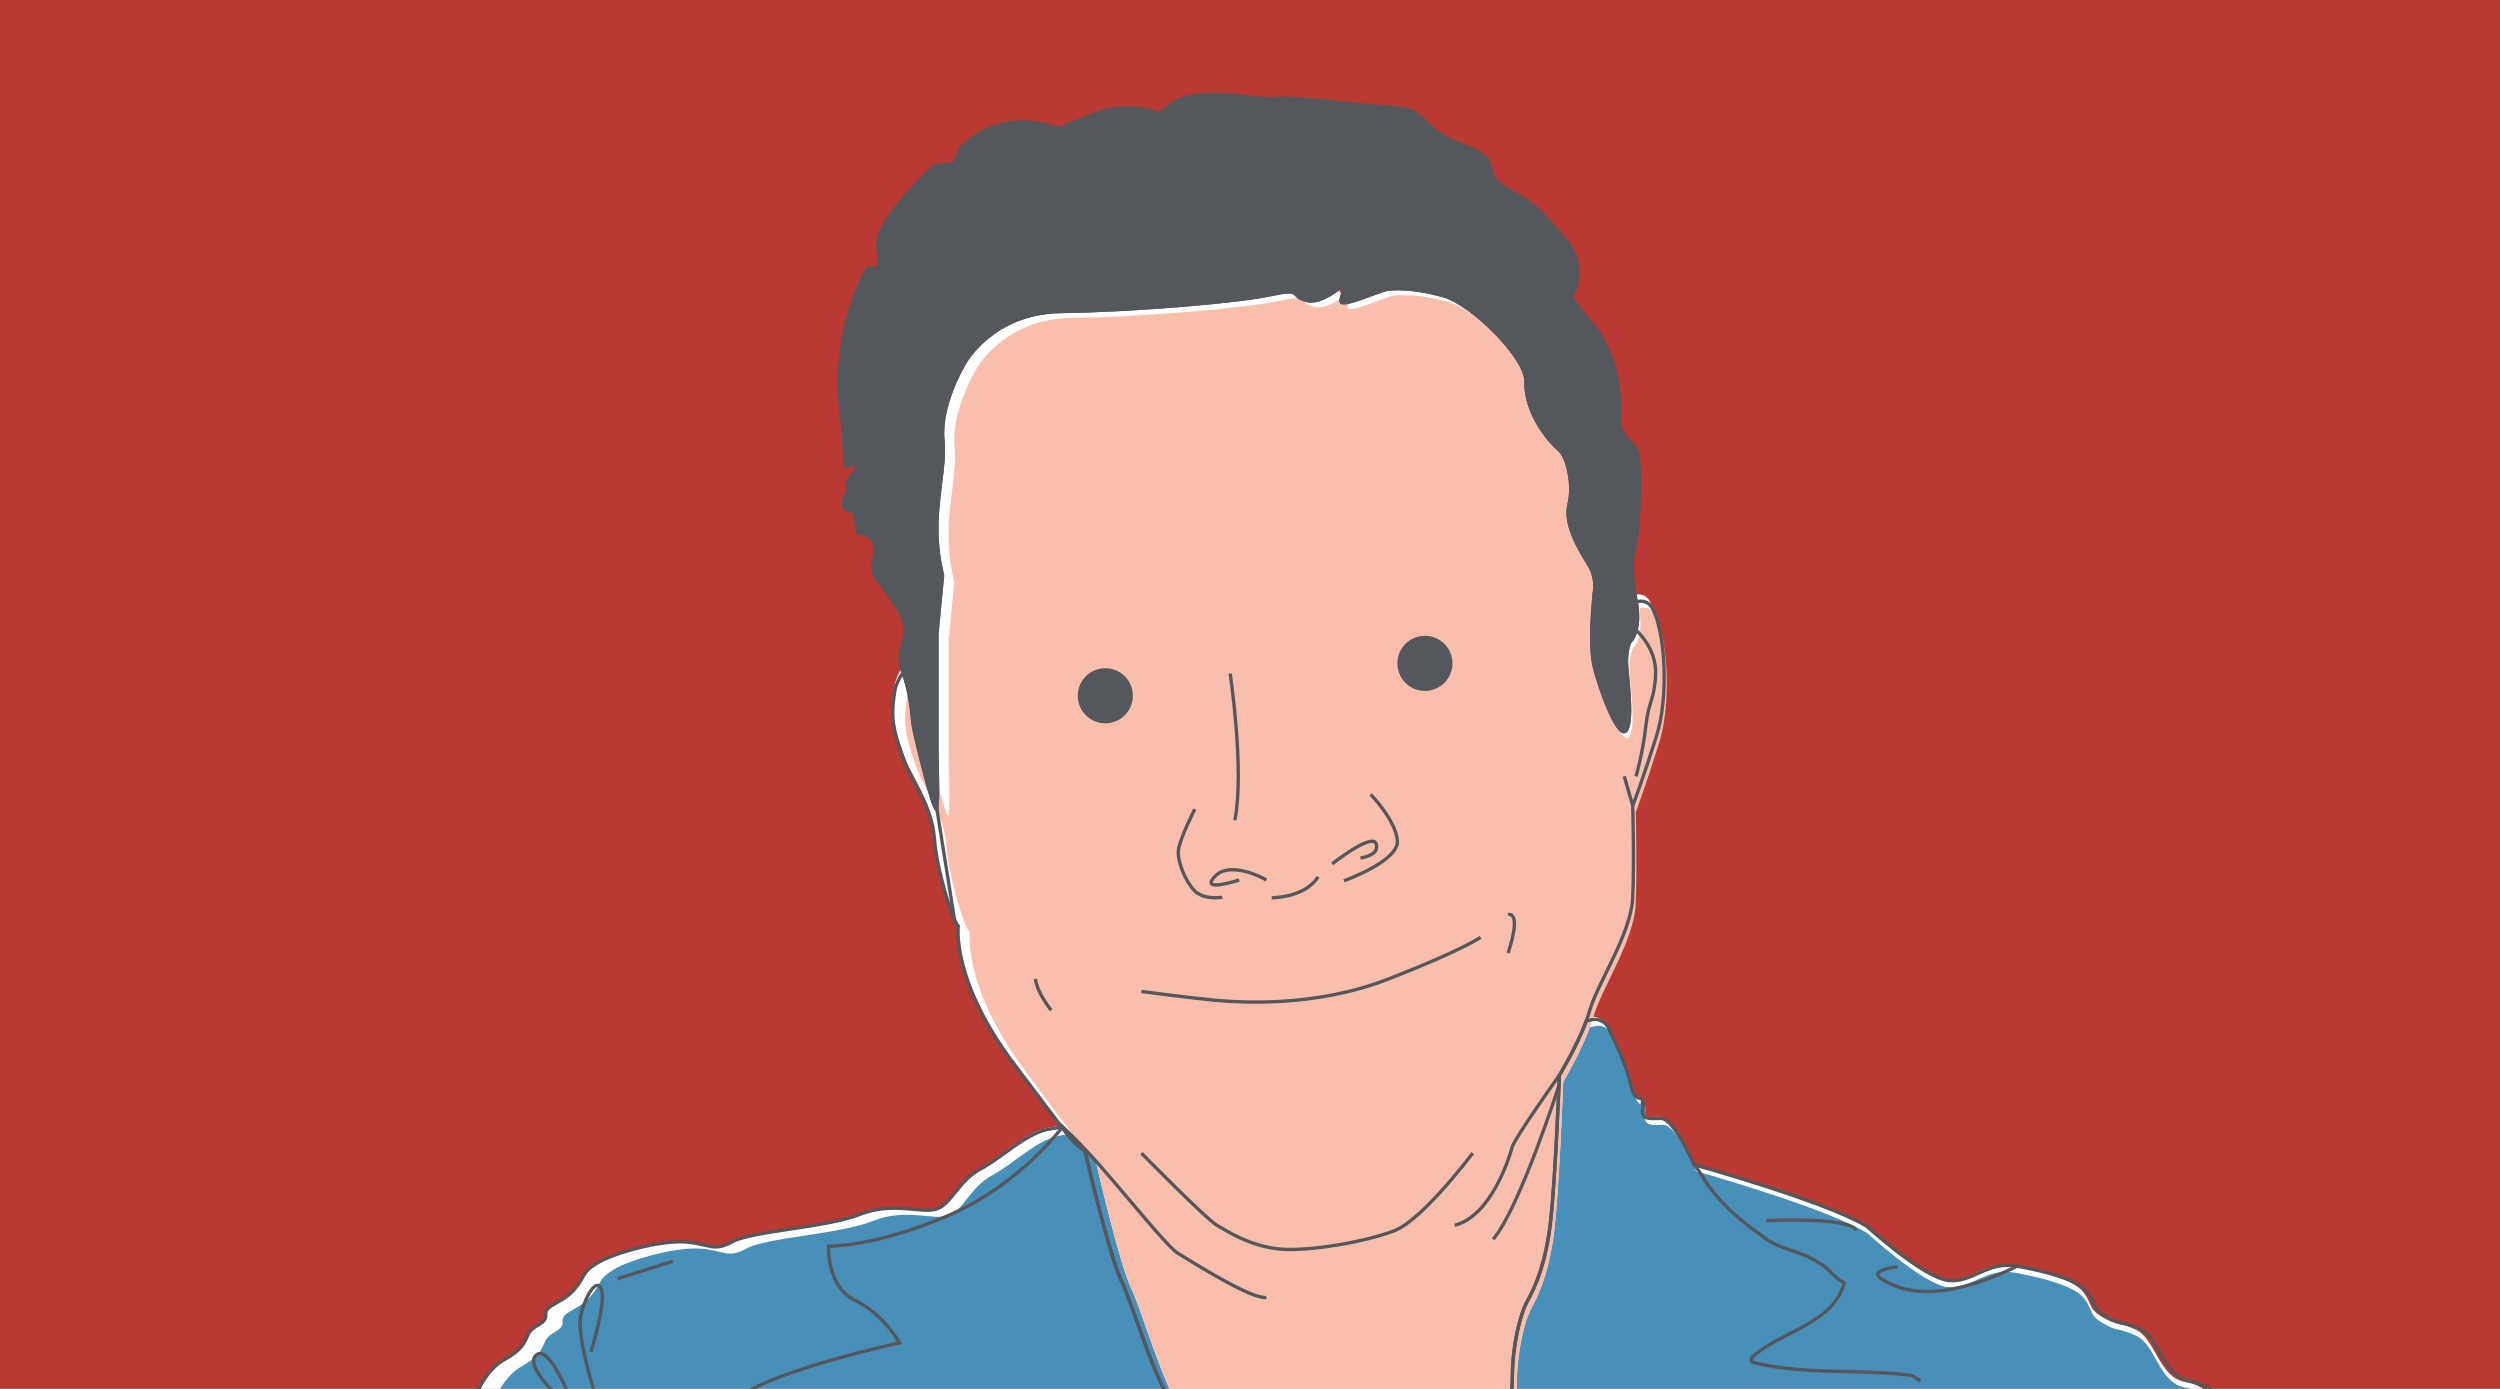 <?xml version="1.0" encoding="UTF-8"?>
<svg id="Layer_3" data-name="Layer 3" xmlns="http://www.w3.org/2000/svg" viewBox="0 0 841.89 467.72">
  <defs>
    <style>
      .cls-1 {
        fill: #4890ba;
      }

      .cls-1, .cls-2, .cls-3, .cls-4, .cls-5 {
        stroke-width: 0px;
      }

      .cls-2, .cls-6 {
        fill: #54575c;
      }

      .cls-3 {
        fill: #ba3932;
      }

      .cls-4 {
        fill: #fabeac;
      }

      .cls-7 {
        fill: none;
      }

      .cls-7, .cls-6 {
        stroke: #54575c;
        stroke-miterlimit: 10;
        stroke-width: 1.13px;
      }

      .cls-5 {
        fill: #fff;
      }
    </style>
  </defs>
  <rect class="cls-3" x="-1.58" width="845.06" height="467.72"/>
  <g>
    <g>
      <path class="cls-5" d="M392.64,470.16c-6.15-11.59-11.8-31.54-15.15-38.55-3.74-7.83-10.52-36.57-12.16-43.66-.17-.75-.68-1.35-1.34-1.71-.98-.54-2.89-2.23-6.53-7.08-.99.02-2.51.19-4.84.66-7.41,1.5-15.55,9.75-22.59,13.51s-9.63,11.63-14.44,13.51c-4.81,1.88-14.81-2.63-25.92,1.88-11.11,4.5-36.29,5.63-42.95,9.36-6.67,3.73-7.78.4-16.29.02-8.52-.38-23.33,3.75-28.88,7.13-5.55,3.38-3.7,4.13-7.78,9-4.07,4.88-10,5.25-9.63,8.63.37,3.38-4.44,3.38-5.92,6.75-1.48,3.38-2.22,5.25-8.15,8.63s-8.89,10.88-8.89,10.88l85.91,1.04h145.55Z"/>
      <path class="cls-5" d="M745.42,470.16c-2.55-2.13-5.81-4.16-9.55-4.79-8.89-1.5-10-14.63-16.66-17.63-6.67-3-5.92-1.13-11.11-4.13-5.18-3-3.33-4.5-6.67-8.63-3.33-4.13-13.33-6.75-23.33-8.63-10-1.88-14.81,5.63-22.96,4.88-8.15-.75-27.4-18.38-27.4-18.38-14.07-8.63-58.14-21.01-58.14-21.01,0,0-6.67-15.76-11.11-15.76-2.62,0-5.34.52-6.11-1.38-.54-1.32.97-5.22-.55-5.38-3.7-.38-2.59-4.5-6.29-13.51-1.91-4.64-3.58-8.23-4.75-10.62-1-2.04-3.22-3.15-5.43-2.71l-1.9.37c-3.21,8.81-9.05,18.53-9.05,18.53,0,0-1.34,35.25-2.94,49.62-1.61,14.37-5.08,22.24-7.76,27.12-2.68,4.88-5.08,15.73-5.08,26.03,0,2.38-.22,4.36-.55,6.01h237.35Z"/>
      <path class="cls-5" d="M314.6,280.85c.8,10.85,6.16,28.2,8.03,29.83,0,0-2.41,18.44,18.73,46.91,7.41,9.97,12.54,16.85,16.09,21.58,3.64,4.85,5.55,6.54,6.53,7.08.66.37,1.17.97,1.34,1.71,1.64,7.09,8.41,35.83,12.16,43.66,3.35,7,9,26.95,15.15,38.55h115.44c.33-1.65.55-3.62.55-6.01,0-10.3,2.41-21.15,5.08-26.03,2.68-4.88,6.16-12.74,7.76-27.12,1.61-14.37,2.94-49.62,2.94-49.62,0,0,5.84-9.72,9.05-18.53.43-1.17.81-2.32,1.12-3.44,2.68-9.49,13.92-26.03,14.45-38.51.54-12.47,0-31.18,0-31.18,0,0,3.21-8.41,8.03-23.86,4.1-13.15,2.97-35.53-1.58-43.58-1.04-1.83-3.27-2.59-5.24-1.89.19,1.42.35,2.84.4,4.26.27,7.05-2.68,9.49-2.68,9.49,0,0-1.07,2.44-1.07,6.51s2.41,19.25,0,23.32c-2.41,4.07-9.37-14.64-10.97-22.51-.95-4.64-.71-12.1-.36-17.45.24-3.72.54-6.42.54-6.42l-.03-.02c.53-2.94.3-6.55-2.02-10.28-3.26-5.23-8.03-13.56-6.42-20.07,1.61-6.51-.33-15.8-3.21-18.44-6.44-5.9-11.51-15.19-11.24-23.32.27-8.13-18.2-26.57-27.83-29.29-9.63-2.71-15.79-2.44-18.47-2.17-2.68.27-15.79,6.51-15.79,4.07s2.41-5.97,1.61-5.97-7.76,7.32-13.38,5.69c-5.62-1.63-.8-4.34-12.04-1.9-11.24,2.44-46.83,5.42-70.12,5.69-23.28.27-32.54,17.72-32.54,17.72,0,0-8.37,13.93-7.18,26.05.91,9.27-2.5,19.61-1.97,32.91.16,4.08.7,8.44,1.85,13.13l-1.91,19.99s0,34.99,0,38.52.54,16.81,0,20.61c-.54,3.8-7.76-26.03-8.03-28.74-.27-2.71-.8-10.85-3.36-17.36-1.39,2.19-2.42,4.39-2.72,6.37-1.2,7.88-1.24,11.81,3.38,24.23,2.57,6.92,9.13,14.96,9.93,25.81Z"/>
    </g>
    <g>
      <path class="cls-1" d="M395,470.16c-5.72-11.65-10.91-29.75-14.06-36.33-3.71-7.75-10.42-36.22-12.04-43.24-.17-.74-.67-1.33-1.33-1.7-.97-.54-2.86-2.21-6.47-7.01-.98.02-2.49.19-4.79.66-7.33,1.49-15.4,9.66-22.37,13.38-6.97,3.72-9.53,11.52-14.3,13.38-4.77,1.86-14.67-2.6-25.67,1.86s-35.94,5.57-42.54,9.27c-6.6,3.69-7.7.4-16.14.02s-23.1,3.72-28.6,7.06c-5.5,3.34-3.67,4.09-7.7,8.92-4.03,4.83-9.9,5.2-9.53,8.55.37,3.34-4.4,3.34-5.87,6.69-1.47,3.34-2.2,5.2-8.07,8.55-4.69,2.67-7.5,7.94-8.44,9.96h227.91Z"/>
      <path class="cls-1" d="M742.83,470.16c-2.05-1.35-4.4-2.46-6.98-2.9-8.8-1.49-9.9-14.49-16.5-17.46-6.6-2.97-5.87-1.11-11-4.09-5.13-2.97-3.3-4.46-6.6-8.55-3.3-4.09-13.2-6.69-23.1-8.55s-14.67,5.57-22.74,4.83-27.14-18.21-27.14-18.21c-13.93-8.55-57.57-20.81-57.57-20.81,0,0-6.6-15.61-11-15.61-2.59,0-5.29.51-6.06-1.36-.54-1.31.96-5.17-.55-5.32-3.67-.37-2.57-4.46-6.23-13.38-1.89-4.6-3.54-8.15-4.7-10.52-.99-2.02-3.19-3.12-5.38-2.69l-1.89.37c-3.18,8.72-8.96,18.35-8.96,18.35,0,0-1.33,34.91-2.92,49.14-1.59,14.23-5.04,22.02-7.69,26.85-2.65,4.83-5.04,15.58-5.04,25.78,0,1.53-.09,2.89-.24,4.1h232.27Z"/>
      <path class="cls-4" d="M318.66,284.53c.79,10.74,6.1,27.93,7.95,29.54,0,0-2.39,18.26,18.55,46.46,7.34,9.88,12.42,16.68,15.94,21.37,3.61,4.8,5.5,6.47,6.47,7.01.66.36,1.16.96,1.33,1.7,1.62,7.02,8.33,35.49,12.04,43.24,3.15,6.58,8.34,24.68,14.06,36.33h115.57c.15-1.21.24-2.58.24-4.1,0-10.2,2.39-20.95,5.04-25.78,2.65-4.83,6.1-12.62,7.69-26.85,1.59-14.23,2.92-49.14,2.92-49.14,0,0,5.78-9.63,8.96-18.35.42-1.16.8-2.3,1.11-3.4,2.65-9.4,13.78-25.78,14.31-38.13.53-12.35,0-30.88,0-30.88,0,0,3.18-8.32,7.95-23.63,4.06-13.02,2.94-35.19-1.57-43.16-1.03-1.81-3.24-2.56-5.19-1.88h0c.19,1.41.34,2.82.4,4.22.27,6.98-2.65,9.4-2.65,9.4,0,0-1.06,2.42-1.06,6.44s2.39,19.07,0,23.09c-2.39,4.03-9.28-14.5-10.87-22.29-.94-4.59-.71-11.98-.36-17.28.24-3.69.54-6.36.54-6.36h-.03c.52-2.93.3-6.5-2-10.19-3.23-5.18-7.95-13.43-6.36-19.87,1.59-6.44-.32-15.64-3.18-18.26-6.38-5.84-11.4-15.04-11.13-23.09.27-8.06-18.02-26.32-27.56-29-9.54-2.69-15.64-2.42-18.29-2.15-2.65.27-15.64,6.44-15.64,4.03s2.39-5.91,1.59-5.91-7.69,7.25-13.25,5.64c-5.57-1.61-.8-4.3-11.93-1.88-11.13,2.42-46.38,5.37-69.44,5.64-23.06.27-32.23,17.55-32.23,17.55,0,0-8.29,13.8-7.11,25.8.91,9.18-2.48,19.42-1.95,32.59.16,4.04.69,8.36,1.83,13.01l-1.89,19.8s0,34.65,0,38.14.53,16.65,0,20.41c-.53,3.76-7.69-25.78-7.95-28.47-.27-2.69-.8-10.74-3.33-17.19-1.37,2.17-2.4,4.35-2.69,6.31-1.18,7.8-1.23,11.69,3.35,24,2.55,6.85,9.04,14.82,9.83,25.56Z"/>
    </g>
    <g>
      <g>
        <path class="cls-7" d="M393.15,470.16c-6.25-11.42-12-31.54-15.41-38.55-3.76-7.75-10.55-36.21-12.2-43.23-.17-.74-.68-1.33-1.35-1.7-.98-.54-2.9-2.21-6.55-7.01-1,.02-2.52.19-4.85.66-7.43,1.49-15.6,9.66-22.66,13.37-7.06,3.71-9.66,11.52-14.49,13.37-4.83,1.86-14.86-2.6-26,1.86-11.14,4.46-36.4,5.57-43.09,9.26-6.69,3.69-7.8.4-16.34.02-8.54-.37-23.4,3.71-28.97,7.06-5.57,3.34-3.71,4.09-7.8,8.91-4.09,4.83-10.03,5.2-9.66,8.54.37,3.34-4.46,3.34-5.94,6.69-1.49,3.34-2.23,5.2-8.17,8.54-5.94,3.34-8.92,10.77-8.92,10.77l118.86,1.42h113.53Z"/>
        <path class="cls-7" d="M747.31,470.16c-2.61-2.25-6.07-4.47-10.05-5.13-8.91-1.49-10.03-14.49-16.72-17.46s-5.94-1.11-11.14-4.09c-5.2-2.97-3.34-4.46-6.69-8.54-3.34-4.09-13.37-6.69-23.4-8.54-10.03-1.86-14.86,5.57-23.03,4.83-8.17-.74-27.49-18.2-27.49-18.2-14.12-8.54-58.32-20.8-58.32-20.8,0,0-6.69-15.6-11.14-15.6-2.62,0-5.36.51-6.13-1.36-.54-1.31.98-5.17-.55-5.32-3.71-.37-2.6-4.46-6.31-13.37-1.91-4.59-3.59-8.15-4.76-10.51-1-2.02-3.23-3.12-5.44-2.69l-1.91.37c-3.22,8.72-9.08,18.34-9.08,18.34,0,0-1.34,34.9-2.95,49.13-1.61,14.23-5.1,22.01-7.79,26.85-2.68,4.83-5.1,15.57-5.1,25.77,0,2.55-.25,4.63-.63,6.34h238.64Z"/>
        <path class="cls-6" d="M551.05,202.68c-.77-5.6-2.17-11.31-.67-17.53,1.88-7.79,2.18-28.46,1.09-32.48-1.09-4.03-6.73-5.91-6.19-11.81.54-5.91.18-20.67-9.31-31.95-9.49-11.28-6.53-9.4-6.53-9.4,0,0,5.91-9.66-2.95-19.6-8.86-9.93-8.32-10.2-18.79-16.11s0-9.4-15.3-15.03c-15.3-5.64-10.74-11.81-23.63-12.62-12.89-.81-34.36-3.76-39.46-2.95s-25.24-4.56-34.36,1.61l-4.56,3.49s-10.47-4.56-22.28.27l-11.81,4.83s-17.99-8.32-32.75,6.44l-2.15,5.37-6.71.54s-19.6,18.26-19.06,26.31l.54,8.05-4.03.27s-13.42,21.21-8.32,52.89l.81,13.69s4.83-1.61,3.76.81c-1.07,2.42-4.3,4.83-2.95,5.91,1.34,1.07-2.95,5.1-1.07,7.25,1.88,2.15,2.42-.81,3.22,2.15.81,2.95,1.34,6.44,1.34,6.44,0,0,4.83.08,5.64,4.07s-2.68,6.94,1.34,12.31c4.03,5.37,8.86,11.01,8.86,16.11s-3.25,8.04-.69,14.49c2.57,6.45,3.1,14.51,3.37,17.19s7.52,32.22,8.05,28.46c.54-3.76,0-16.91,0-20.4s0-38.13,0-38.13l1.92-19.79c-1.15-4.65-1.69-8.96-1.85-13-.54-13.17,2.89-23.4,1.97-32.58-1.2-12,7.2-25.79,7.2-25.79,0,0,9.29-17.28,32.64-17.55,23.36-.27,59.06-3.22,70.34-5.64s6.44.27,12.08,1.88c5.64,1.61,12.62-5.64,13.42-5.64s-1.61,3.49-1.61,5.91,13.15-3.76,15.84-4.03,8.86-.54,18.52,2.15,28.19,20.94,27.92,28.99,4.81,17.25,11.28,23.09c2.89,2.61,4.83,11.81,3.22,18.26-1.61,6.44,3.17,14.69,6.44,19.87,2.33,3.69,2.56,7.26,2.03,10.18h.03s-.3,2.69-.55,6.37c-.35,5.3-.58,12.69.37,17.28,1.61,7.79,8.59,26.31,11.01,22.28,2.42-4.03,0-19.06,0-23.09s1.07-6.44,1.07-6.44c0,0,2.95-2.42,2.68-9.4-.05-1.4-.21-2.81-.4-4.22Z"/>
        <path class="cls-7" d="M314.66,282.34c.81,10.74,6.17,27.92,8.05,29.53,0,0-2.42,18.26,18.79,46.44,7.43,9.88,12.58,16.68,16.14,21.36,3.65,4.8,5.57,6.47,6.55,7.01.67.36,1.17.96,1.35,1.7,1.64,7.02,8.44,35.48,12.2,43.23,3.4,7.01,9.16,27.14,15.41,38.55h115.51c.38-1.71.63-3.79.63-6.34,0-10.2,2.42-20.94,5.1-25.77,2.68-4.83,6.17-12.62,7.79-26.85,1.61-14.23,2.95-49.13,2.95-49.13,0,0,5.86-9.62,9.08-18.34.43-1.16.81-2.3,1.12-3.4,2.68-9.4,13.96-25.77,14.5-38.12.54-12.35,0-30.87,0-30.87,0,0,3.22-8.32,8.05-23.63,4.11-13.02,2.98-35.18-1.59-43.15-1.04-1.81-3.28-2.56-5.25-1.88.19,1.41.35,2.81.4,4.22.27,6.98-2.68,9.4-2.68,9.4,0,0-1.07,2.42-1.07,6.44s2.42,19.06,0,23.09c-2.42,4.03-9.4-14.5-11.01-22.28-.95-4.59-.72-11.98-.37-17.28.24-3.69.55-6.36.55-6.36h-.03c.53-2.93.3-6.5-2.03-10.19-3.27-5.18-8.05-13.42-6.44-19.87,1.61-6.44-.33-15.64-3.22-18.26-6.46-5.84-11.54-15.03-11.28-23.09s-18.26-26.31-27.92-28.99c-9.66-2.68-15.84-2.42-18.52-2.15-2.68.27-15.84,6.44-15.84,4.03s2.42-5.91,1.61-5.91-7.79,7.25-13.42,5.64c-5.64-1.61-.81-4.3-12.08-1.88-11.28,2.42-46.98,5.37-70.34,5.64-23.36.27-32.64,17.55-32.64,17.55,0,0-8.4,13.8-7.2,25.79.92,9.18-2.51,19.42-1.97,32.58.17,4.04.7,8.35,1.85,13l-1.92,19.79s0,34.64,0,38.13.54,16.64,0,20.4c-.54,3.76-7.79-25.77-8.05-28.46-.27-2.68-.81-10.74-3.37-17.19-1.39,2.17-2.43,4.35-2.73,6.31-1.2,7.8-1.25,11.69,3.39,23.99,2.58,6.85,9.16,14.81,9.96,25.55Z"/>
      </g>
      <path class="cls-7" d="M357.65,379.68s-14.22,19.4-38.79,29.86c-24.57,10.46-39.85,10.13-39.85,10.13,0,0-.66,13.62,8.97,18.26,9.63,4.65,14.94,14.28,14.94,14.28,0,0-39.85,8.63-53.13,17.6"/>
      <line class="cls-7" x1="226.54" y1="424.74" x2="207.94" y2="430.62"/>
      <path class="cls-7" d="M199.97,468.15s-5.98-18.93-4.32-25.57,5.65-12.95,6.97-7.97-3.63,20.59-3.63,20.59"/>
      <path class="cls-7" d="M191,468.48s-6.31-15.28-10.29-12.29c-3.99,2.99,5.15,11.96,5.15,11.96"/>
      <path class="cls-7" d="M525,365.53s-13.2,41.18-22.16,51.81"/>
      <path class="cls-7" d="M570.47,392.22c1.64,1.78,2.64,3.78,4.64,6.78,5,7,11,12,18,17,6,5,13,5,19,9,4,2,5,5,9,7-4,14-21,16-31,25-1,1,0,2,1,2,17,4,34,2,51,4,2,0,3,1,4.62,2.09"/>
      <path class="cls-7" d="M594.82,411.03s28.23-1.33,30.22,3.32"/>
      <path class="cls-7" d="M638.99,426.64s-10.63,1-4.98,4.32c5.65,3.32,17.55,8.82,45.31-4.56"/>
      <path class="cls-7" d="M356.59,378.28s6.1,5.45,14.13,14.61c9.97,11.37,22.54,27.08,25.85,29.1,5.98,3.65,24.91,15.61,29.89,14.94"/>
      <path class="cls-7" d="M384.39,388.33s21.68,22.1,25.38,24.27c3.7,2.17,11.12,6.92,20.76,7.98,9.64,1.06,29.73-2.42,39.25-6.23,9.52-3.81,26.17-26.02,26.17-26.02"/>
      <path class="cls-7" d="M525.14,362.08s-15.18,21.23-15.97,24.41c-.79,3.17-7.14,23.16-19.3,26.12"/>
      <path class="cls-7" d="M348.7,329.65s-.01,3.7,5.29,10.57"/>
      <path class="cls-7" d="M384.39,333.88s15.86,2.11,24.32,2.91c8.46.79,33.84,2.64,58.95-7.14,25.11-9.78,30.93-14.01,30.93-14.01"/>
      <path class="cls-7" d="M507.86,307.97s4.78-1.59,0,12.95"/>
      <line class="cls-7" x1="315.46" y1="272.14" x2="321.43" y2="309.67"/>
      <path class="cls-7" d="M402.36,272.47s-5.29,10.38-5.55,14.09c-.26,3.7,2.38,10.31,5.55,13.48,3.17,3.17,9.25,2.11,9.25,2.11"/>
      <path class="cls-7" d="M428.27,302.32s11.1.1,15.6-7.04"/>
      <path class="cls-7" d="M426.45,296.34s-13.34-7.8-18.27,0c-2.38,3.76,9.14,0,9.14,0"/>
      <path class="cls-7" d="M448.63,290.9s13.48-10.67,14.8-6.72-5.29,4.75-5.29,4.75"/>
      <path class="cls-7" d="M452.59,296.6s18.24-6.5,17.98-13.29c-.26-6.8-8.99-15.79-8.99-15.79"/>
      <path class="cls-7" d="M414.26,226.81s4.9,32.5,1.59,49.43"/>
      <path class="cls-7" d="M550.94,212.18s6.86,5.91,6.6,14.64-2.36,8.99-3.3,17.71c-.93,8.72-3.3,16.92-3.3,16.92"/>
      <line class="cls-7" x1="549.84" y1="271.34" x2="546.97" y2="261.44"/>
      <circle class="cls-2" cx="372.22" cy="234.3" r="9.28"/>
      <circle class="cls-2" cx="479.85" cy="223.39" r="9.28"/>
    </g>
  </g>
</svg>